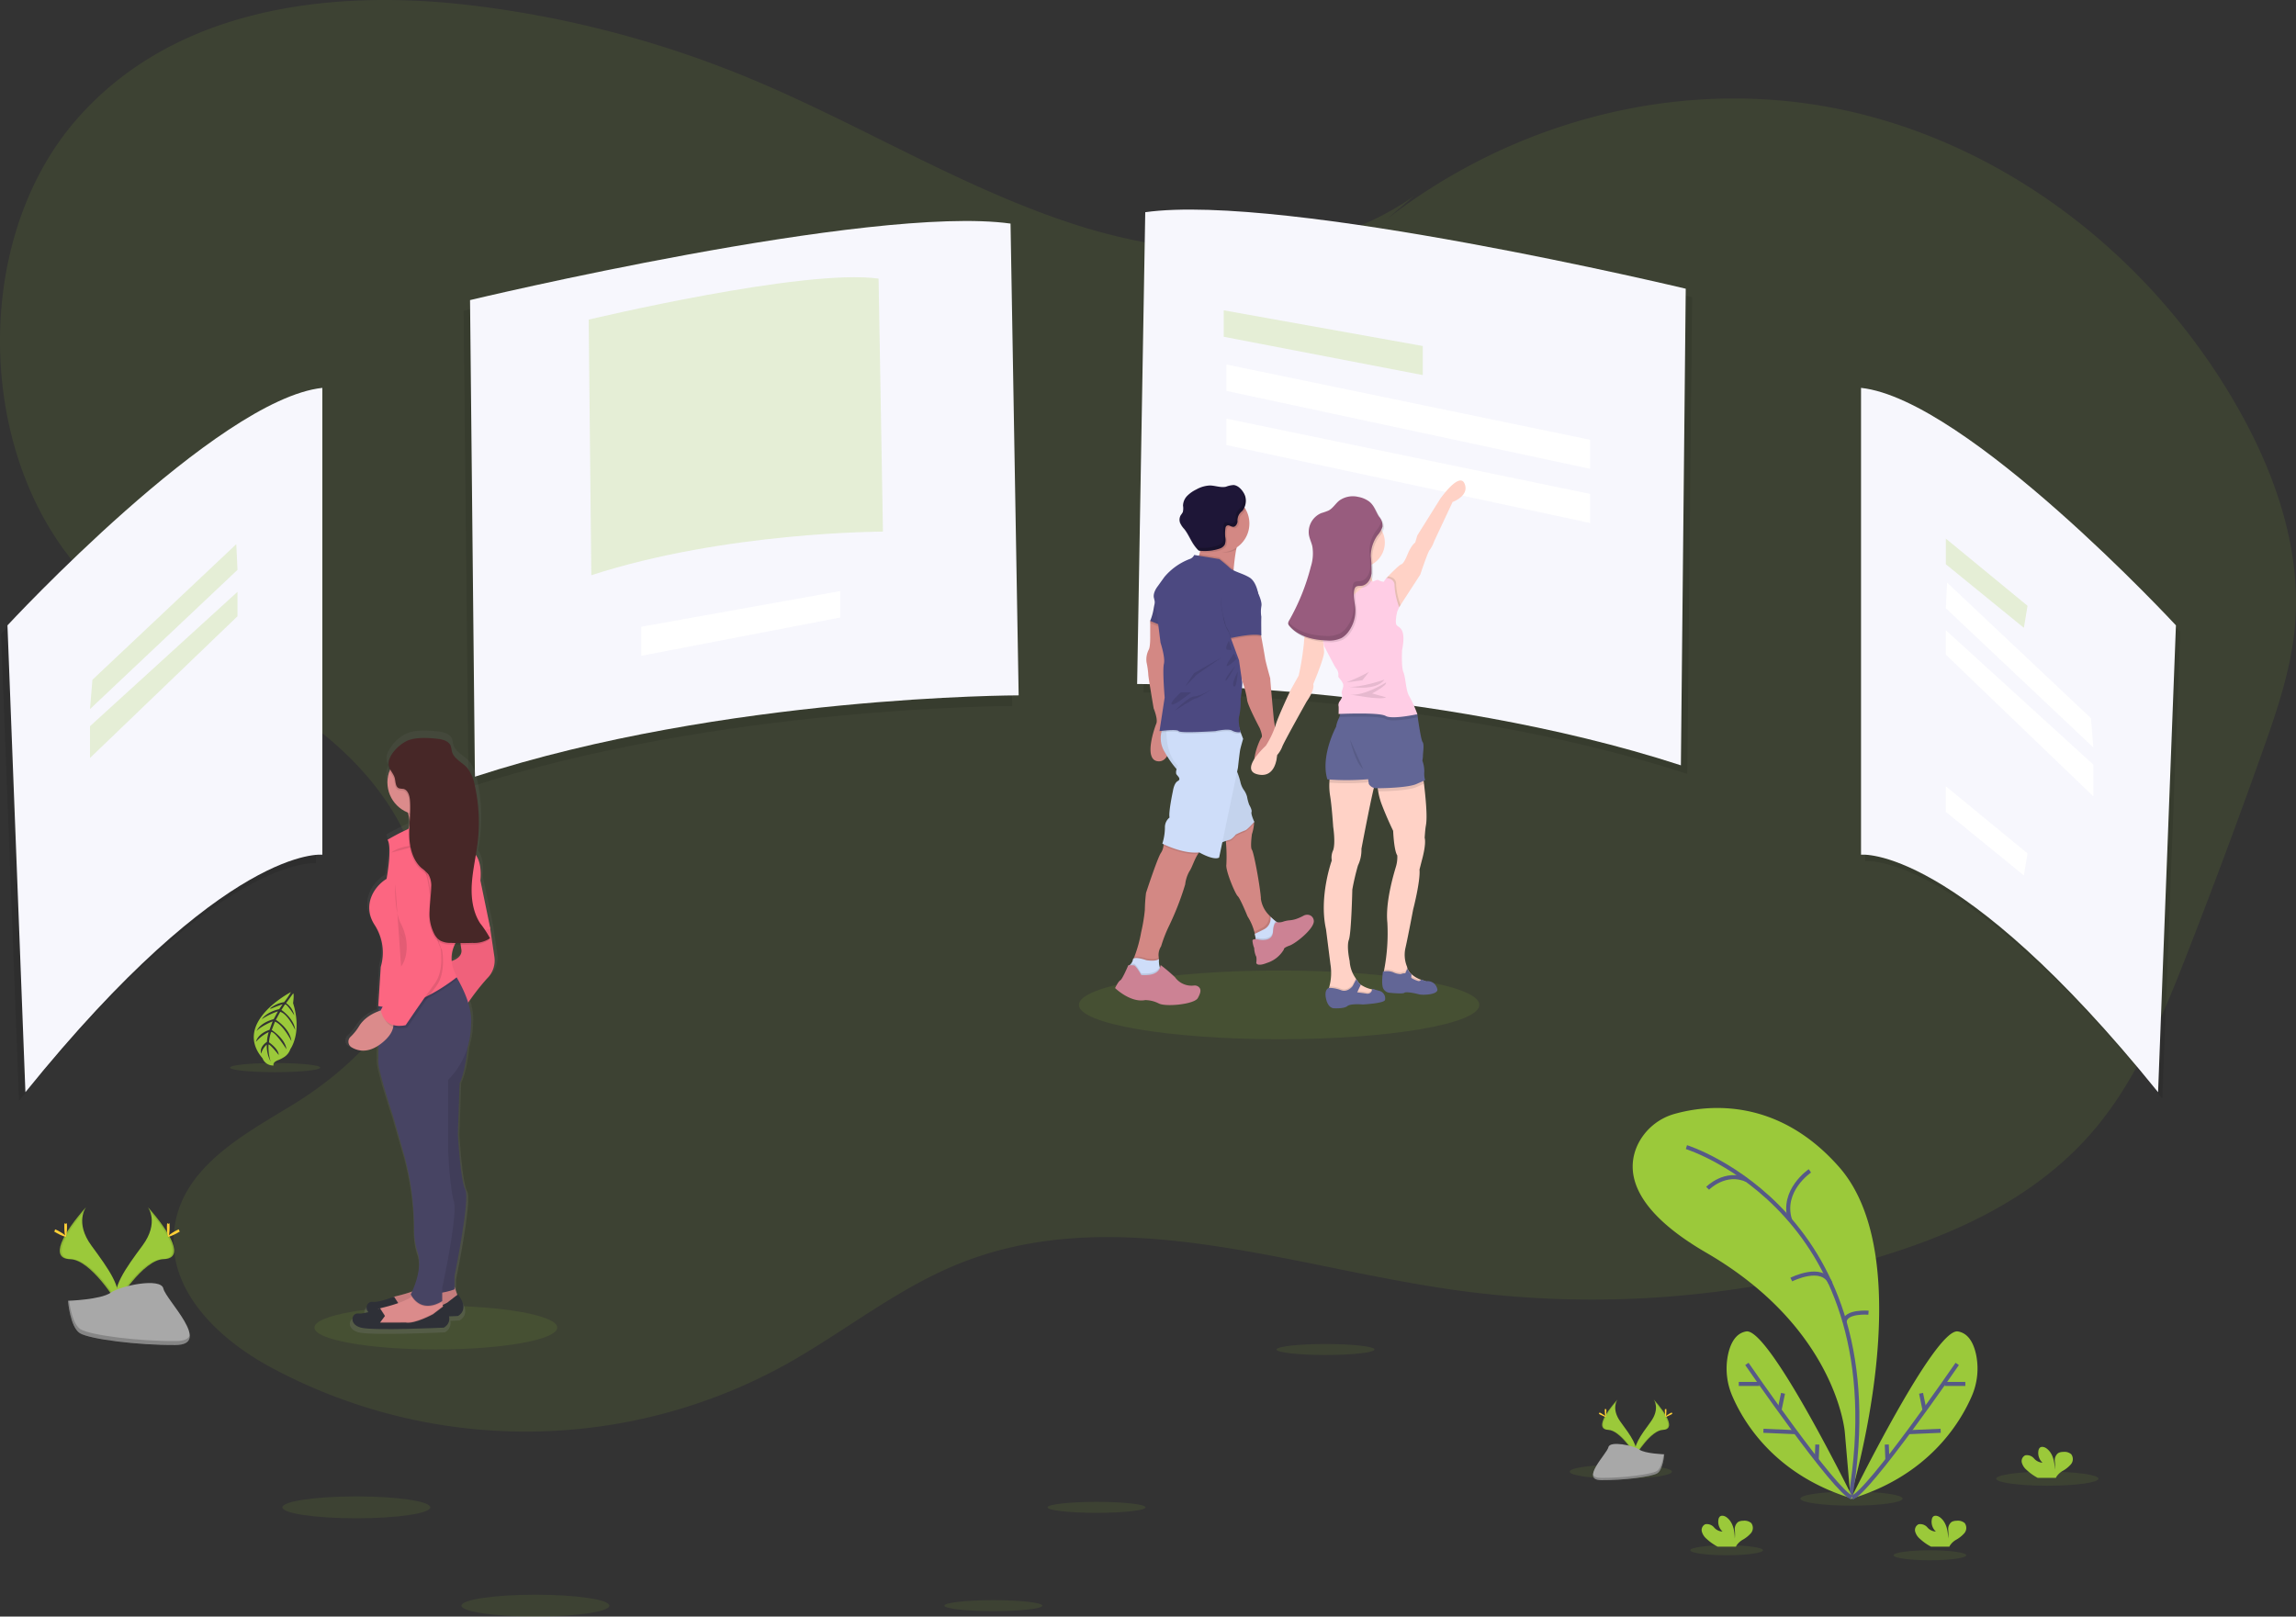 <svg xmlns="http://www.w3.org/2000/svg" xmlns:xlink="http://www.w3.org/1999/xlink" width="568" height="400" viewBox="0 0 568 400">
  <rect x="0" y="0" width="568" height="400" fill="#333333" stroke="none"/>
  <defs>
    <linearGradient id="linear-gradient" x1="31.936" y1="1" x2="31.936" gradientUnits="objectBoundingBox">
      <stop offset="0" stop-color="gray" stop-opacity="0.251"/>
      <stop offset="0.54" stop-color="gray" stop-opacity="0.122"/>
      <stop offset="1" stop-color="gray" stop-opacity="0.102"/>
    </linearGradient>
  </defs>
  <g id="Group_2678" data-name="Group 2678" transform="translate(-0.006 0.002)">
    <path id="Path_1060" data-name="Path 1060" d="M410.878,119.88c-24.372,17.1-55.985,16-83.687,7.1s-53.15-24.747-80.141-36.008a259.938,259.938,0,0,0-70.413-18.4c-34.4-3.946-72.816.861-96.782,28.523-26.691,30.789-24.641,86.336,4.216,114.622,14.687,14.378,33.915,21.435,50.684,32.659s32.3,29.855,30.875,51.511c-1.323,20.072-16.694,35.454-32.6,45.115-12.294,7.464-27.434,15.614-28.915,31.075-1.433,14.959,11.3,26.68,23.455,33.346a132.95,132.95,0,0,0,128.053-.528c14.091-7.9,27.033-18.376,41.815-24.493,38.811-16.121,81.579.111,122.678,6.043a244.681,244.681,0,0,0,104.339-7.612c20.351-6.027,40.782-15.239,55.078-32.4,10.313-12.376,16.736-28.032,22.765-43.5q9.644-24.736,18.544-49.826c3.557-10.036,7.061-20.273,7.984-31.017,1.665-19.465-5.354-38.707-14.913-55.135-22.7-39.035-60.922-66.46-102.321-73.427s-85.194,6.64-117.3,36.415" transform="translate(-61.06 -71.37)" fill="#9bc93a" opacity="0.1"/>
    <g id="Group_2668" data-name="Group 2668" transform="translate(282.899 53.968)" opacity="0.1">
      <path id="Path_1061" data-name="Path 1061" d="M599.908,174.191,597.9,290.926s72.679,0,134.519,20.125l1.2-117.929S634.44,169.358,599.908,174.191Z" transform="translate(-597.9 -173.542)"/>
    </g>
    <path id="Path_1062" data-name="Path 1062" d="M596.908,170.191,594.9,286.926s72.679,0,134.518,20.125l1.2-117.929S631.44,165.358,596.908,170.191Z" transform="translate(-313.582 -117.687)" fill="#f7f7fd"/>
    <g id="Group_2669" data-name="Group 2669" transform="translate(114.707 57.317)" opacity="0.1">
      <path id="Path_1063" data-name="Path 1063" d="M412.442,180.526l2.008,116.735s-72.679,0-134.513,20.125L278.73,199.457S377.91,175.719,412.442,180.526Z" transform="translate(-278.73 -179.883)"/>
    </g>
    <path id="Path_1064" data-name="Path 1064" d="M415.442,175.526l2.008,116.735s-72.679,0-134.513,20.125L281.73,194.457S380.91,170.719,415.442,175.526Z" transform="translate(-165.442 -120.207)" fill="#f7f7fd"/>
    <g id="Group_2670" data-name="Group 2670" transform="translate(145.645 68.591)" opacity="0.2">
      <path id="Path_1065" data-name="Path 1065" d="M409.149,201.572l1.08,62.6s-39,0-72.142,10.791l-.648-63.243S390.632,198.994,409.149,201.572Z" transform="translate(-337.44 -201.227)" fill="#9bc93a"/>
    </g>
    <g id="Group_2671" data-name="Group 2671" transform="translate(461.456 97.555)" opacity="0.1">
      <path id="Path_1066" data-name="Path 1066" d="M936.74,256.06V371.575s23.713-2.821,73.485,58.763l4.416-115.515S962.841,258.875,936.74,256.06Z" transform="translate(-936.74 -256.06)"/>
    </g>
    <path id="Path_1067" data-name="Path 1067" d="M934.74,253.06V368.575s23.713-2.821,73.485,58.764l4.416-115.515S960.84,255.875,934.74,253.06Z" transform="translate(-474.338 -157.09)" fill="#f7f7fd"/>
    <g id="Group_2672" data-name="Group 2672" transform="translate(0.271 98.083)" opacity="0.1">
      <path id="Path_1068" data-name="Path 1068" d="M139.466,257.06V372.575s-23.692-2.821-73.454,58.764L61.57,315.824S113.365,259.875,139.466,257.06Z" transform="translate(-61.57 -257.06)"/>
    </g>
    <path id="Path_1069" data-name="Path 1069" d="M142.466,253.06V368.575s-23.692-2.821-73.454,58.764L64.57,311.823S116.365,255.875,142.466,253.06Z" transform="translate(-62.718 -157.09)" fill="#f7f7fd"/>
    <g id="Group_2673" data-name="Group 2673" transform="translate(302.744 76.785)" opacity="0.2">
      <path id="Path_1070" data-name="Path 1070" d="M574.5,145.37l49.234,8.826v7.189L574.5,151.909Z" transform="translate(-574.5 -145.37)" fill="#9bc93a"/>
    </g>
    <path id="Path_1071" data-name="Path 1071" d="M350.309,276.87,301.08,285.7v7.189l49.229-9.476Z" transform="translate(-142.419 -130.625)" fill="#fff"/>
    <path id="Path_1072" data-name="Path 1072" d="M575.74,170.74l89.985,18.63v7.189l-89.985-19.28Z" transform="translate(-272.342 -80.554)" fill="#fff"/>
    <path id="Path_1073" data-name="Path 1073" d="M575.74,196.11l89.985,18.625v7.194L575.74,202.644Z" transform="translate(-272.342 -92.523)" fill="#fff"/>
    <g id="Group_2674" data-name="Group 2674" transform="translate(481.386 133.272)" opacity="0.2">
      <path id="Path_1074" data-name="Path 1074" d="M913.5,252.31v6.344l19.3,15.72.906-5.441Z" transform="translate(-913.5 -252.31)" fill="#9bc93a"/>
    </g>
    <path id="Path_1075" data-name="Path 1075" d="M913.5,368.31v6.344l19.3,15.72.906-5.441Z" transform="translate(-432.114 -173.765)" fill="#fff"/>
    <path id="Path_1076" data-name="Path 1076" d="M913.806,272.91l-.306,6.349,36.492,34.455-.6-7.252Z" transform="translate(-432.114 -128.757)" fill="#fff"/>
    <path id="Path_1077" data-name="Path 1077" d="M913.5,295.23v6.043l36.492,35.068v-7.86Z" transform="translate(-432.114 -139.287)" fill="#fff"/>
    <g id="Group_2675" data-name="Group 2675" transform="translate(22.272 134.646)" opacity="0.2">
      <path id="Path_1078" data-name="Path 1078" d="M78.447,254.91l.3,6.349L42.26,295.714l.6-7.252Z" transform="translate(-42.26 -254.91)" fill="#9bc93a"/>
    </g>
    <g id="Group_2676" data-name="Group 2676" transform="translate(22.272 146.435)" opacity="0.2">
      <path id="Path_1079" data-name="Path 1079" d="M78.747,277.23v6.043L42.26,318.341v-7.86Z" transform="translate(-42.26 -277.23)" fill="#9bc93a"/>
    </g>
    <ellipse id="Ellipse_60" data-name="Ellipse 60" cx="30.037" cy="5.419" rx="30.037" ry="5.419" transform="translate(77.788 323.064)" fill="#9bc93a" opacity="0.1"/>
    <path id="Path_1080" data-name="Path 1080" d="M123.331,636.84s2.893,3.793-1.339,9.508-7.72,10.564-6.324,14.135c0,0,6.382-10.638,11.593-10.786S129.049,643.263,123.331,636.84Z" transform="translate(-86.741 -338.153)" fill="#9bc93a"/>
    <path id="Path_1081" data-name="Path 1081" d="M123.489,636.84a4.562,4.562,0,0,1,.59,1.188c5.069,5.969,7.773,11.542,2.9,11.684-4.537.127-10.012,8.267-11.288,10.321.042.153.095.312.153.465,0,0,6.382-10.638,11.593-10.786S129.207,643.263,123.489,636.84Z" transform="translate(-86.899 -338.153)" opacity="0.1"/>
    <path id="Path_1082" data-name="Path 1082" d="M140.1,645.234c0,1.336-.148,2.419-.332,2.419s-.337-1.083-.337-2.419.19-.708.374-.708S140.1,643.893,140.1,645.234Z" transform="translate(-98.129 -341.709)" fill="#ffd037"/>
    <path id="Path_1083" data-name="Path 1083" d="M142.156,648.184c-1.17.639-2.192,1.025-2.282.866s.79-.814,1.96-1.453.706-.174.8,0S143.326,647.551,142.156,648.184Z" transform="translate(-98.336 -343.074)" fill="#ffd037"/>
    <path id="Path_1084" data-name="Path 1084" d="M95.631,636.84s-2.883,3.782,1.333,9.523,7.72,10.564,6.324,14.135c0,0-6.382-10.638-11.593-10.786S89.919,643.263,95.631,636.84Z" transform="translate(-74.334 -338.153)" fill="#9bc93a"/>
    <path id="Path_1085" data-name="Path 1085" d="M95.624,636.84a4.759,4.759,0,0,0-.59,1.188c-5.069,5.969-7.773,11.542-2.9,11.684,4.542.127,10.012,8.267,11.288,10.321a3.991,3.991,0,0,1-.153.465s-6.382-10.638-11.593-10.786S89.912,643.263,95.624,636.84Z" transform="translate(-74.327 -338.153)" opacity="0.1"/>
    <path id="Path_1086" data-name="Path 1086" d="M91.26,645.234c0,1.336.148,2.419.332,2.419s.337-1.083.337-2.419-.19-.708-.374-.708S91.26,643.893,91.26,645.234Z" transform="translate(-75.343 -341.709)" fill="#ffd037"/>
    <path id="Path_1087" data-name="Path 1087" d="M87.12,648.184c1.17.639,2.187,1.025,2.276.866s-.79-.814-1.96-1.453-.706-.174-.8,0S85.95,647.551,87.12,648.184Z" transform="translate(-73.047 -343.074)" fill="#ffd037"/>
    <path id="Path_1088" data-name="Path 1088" d="M93,676.775s8.094-.248,10.539-1.991,12.447-3.819,13.053-1.025,12.162,13.887,3.025,13.961-21.231-1.426-23.666-2.916S93,676.775,93,676.775Z" transform="translate(-76.166 -354.926)" fill="#a8a8a8"/>
    <path id="Path_1089" data-name="Path 1089" d="M119.785,690.653c-9.138.074-21.231-1.426-23.666-2.916-1.855-1.13-2.593-5.192-2.84-7.068H93.01s.527,6.545,2.946,8.029,14.528,2.99,23.666,2.916c2.635,0,3.552-.961,3.5-2.356C122.757,690.109,121.751,690.637,119.785,690.653Z" transform="translate(-76.171 -358.831)" opacity="0.2"/>
    <ellipse id="Ellipse_61" data-name="Ellipse 61" cx="49.535" cy="8.504" rx="49.535" ry="8.504" transform="translate(266.911 240.13)" fill="#9bc93a" opacity="0.1"/>
    <path id="Path_1090" data-name="Path 1090" d="M632.71,323.417a6.932,6.932,0,0,0-.527,1.622q-.047.211-.095.444c-.316,1.616-.527,3.65-.638,4.833-.053.592-.079.972-.079.972s-11.43-.766-9.448-2.689a4.226,4.226,0,0,0,1.054-1.9c.058-.206.105-.412.148-.623a10.71,10.71,0,0,0,.184-1.453v-.37a15.009,15.009,0,0,0-.111-2.372s3.715,0,6.519.3C631.6,322.4,633.073,322.773,632.71,323.417Z" transform="translate(-326.256 -189.558)" fill="#d38884"/>
    <path id="Path_1091" data-name="Path 1091" d="M602.269,395.937c-3.894-.127-1.022-8.256-.574-9.349s-.664-3.771-.664-3.771-1.317-7.744-1.317-8.251a20.736,20.736,0,0,0-.443-3.138,5.293,5.293,0,0,1,.527-3.074c.448-.7.38-3.518.38-3.518v-3.645l.869-1.151,2.219,2.113.617.581,1.085,4.078-.385,5.842-.206,5.689,1.344,7.87S606.189,396.069,602.269,395.937Z" transform="translate(-315.629 -207.562)" fill="#d38884"/>
    <path id="Path_1092" data-name="Path 1092" d="M543.3,291.754l-3.32-1.384v-.539l.864-1.151,2.224,2.1Z" transform="translate(-255.427 -136.197)" opacity="0.1"/>
    <path id="Path_1093" data-name="Path 1093" d="M602.832,350.11a15.376,15.376,0,0,0-.922,3.264,14.5,14.5,0,0,1-.869,3.132l3.689,1.537Z" transform="translate(-316.487 -202.877)" fill="#4c4981"/>
    <path id="Path_1094" data-name="Path 1094" d="M602.832,350.11a15.376,15.376,0,0,0-.922,3.264,14.5,14.5,0,0,1-.869,3.132l3.689,1.537Z" transform="translate(-316.487 -202.877)" opacity="0.05"/>
    <path id="Path_1095" data-name="Path 1095" d="M648.838,479.463l-.306.655s-.332,2.171-.332,2.224-.959,1.5-.959,1.5l-2.408.528-1.022-.127a14.422,14.422,0,0,0-.274-1.775c-.037-.164-.074-.333-.121-.5a13.578,13.578,0,0,0-1.681-3.824s-1.786-4.416-2.424-4.992-3.067-6.4-2.809-7.807a41.067,41.067,0,0,0-.1-5.515c-.105-1.759-.221-3.238-.221-3.238L642.245,453l.706,1.115.422.66a3.045,3.045,0,0,1-.026.338v.079a11.3,11.3,0,0,1-.527,2.641s-.453,3.264,0,3.84,1.9,8.272,2.219,11.832v.322a7.149,7.149,0,0,0,2.155,4.162h0c.063.074.132.143.2.211A13.9,13.9,0,0,0,648.838,479.463Z" transform="translate(-333.109 -251.419)" fill="#d38884"/>
    <path id="Path_1096" data-name="Path 1096" d="M650.315,506.42l1.022.127,2.408-.528s.959-1.453.959-1.5.332-2.224.332-2.224l.306-.655.037-.079a12.8,12.8,0,0,1-1.655-1.368h0c-.058-.053-.116-.106-.169-.164a3.148,3.148,0,0,1-1.491,3.058c-.891.46-1.623.813-2.134,1.056Z" transform="translate(-339.613 -273.606)" opacity="0.1"/>
    <path id="Path_1097" data-name="Path 1097" d="M655.863,502.316l-.343.734s-.332,2.171-.332,2.224-.959,1.5-.959,1.5l-2.408.528-1.386-.164a9.2,9.2,0,0,0-.116-1.157c-.042-.291-.1-.613-.179-.961.527-.238,1.344-.629,2.392-1.173a3,3,0,0,0,1.491-3.058,14.53,14.53,0,0,0,1.26,1.12C655.536,502.089,655.742,502.232,655.863,502.316Z" transform="translate(-339.713 -273.966)" fill="#ceddf9"/>
    <path id="Path_1098" data-name="Path 1098" d="M656.024,503.317l-.343.734s-.332,2.171-.332,2.224-.959,1.5-.959,1.5l-2.408.528-1.386-.164a9.207,9.207,0,0,0-.116-1.157,4.79,4.79,0,0,1,.875.122s3.288.7,3.446-1.907c.095-1.479.4-2.06.643-2.287C655.7,503.09,655.9,503.232,656.024,503.317Z" transform="translate(-339.873 -274.966)" opacity="0.1"/>
    <path id="Path_1099" data-name="Path 1099" d="M655.1,501.711s-.817-.18-.98,2.424-3.446,1.907-3.446,1.907-1.613-.4-1.628.269a6.283,6.283,0,0,0,.432,1.806,5.635,5.635,0,0,0,.4,1.923c.306.37.111,1.743.111,1.743s.126,1.025,2.666,0a7.4,7.4,0,0,0,4.147-3.3c.063-.1-.221-.386,1.423-.977s6.324-4.384,5.986-6.238a1.584,1.584,0,0,0-1.117-1.331,1.919,1.919,0,0,0-1.47.2,11.622,11.622,0,0,1-1.375.634,6.74,6.74,0,0,1-1.96.47,7.529,7.529,0,0,0-1.523.29A3.154,3.154,0,0,1,655.1,501.711Z" transform="translate(-339.197 -273.535)" fill="#cc8294"/>
    <path id="Path_1100" data-name="Path 1100" d="M609.922,467.117a4.483,4.483,0,0,0-.927,1.056c-.927,1.421-1.486,3.407-2.108,4.263a8.446,8.446,0,0,0-1.054,3.264,70.417,70.417,0,0,1-4.021,10.321,33.741,33.741,0,0,0-1.939,4.992,3.947,3.947,0,0,0-.58,2.768.557.557,0,0,0,.032.248.1.1,0,0,1,0,.1v.037l-1.107,1.886-3.52-.491-1.818-1.236a6.208,6.208,0,0,0,.4-.755,33.447,33.447,0,0,0,1.665-6.064,41.65,41.65,0,0,0,.906-5.472,41.55,41.55,0,0,1,.29-4.226s2.772-8.478,3.657-9.851a3.958,3.958,0,0,0,.664-1.822,1.537,1.537,0,0,0,0-.4l1.191-1.188S611.45,465.9,609.922,467.117Z" transform="translate(-312.627 -256.868)" fill="#d38884"/>
    <path id="Path_1101" data-name="Path 1101" d="M599.395,519.641v.417l-1.107,1.886-3.52-.491-1.818-1.236a6.209,6.209,0,0,0,.4-.755,7.16,7.16,0,0,1,2.909.465s2.187.417,3.109-.253A.056.056,0,0,1,599.395,519.641Z" transform="translate(-312.66 -282.749)" opacity="0.1"/>
    <path id="Path_1102" data-name="Path 1102" d="M597.4,525.023l-3.573.856-3.278-2.43.169-1.368a2.363,2.363,0,0,0,.6-.528,2.167,2.167,0,0,0,.474-.983c.19-1.009,3.3.1,3.3.1s2.276.433,3.162-.29a5.58,5.58,0,0,0,.169,1.975,1.474,1.474,0,0,0,.527.787C599.867,523.766,597.4,525.023,597.4,525.023Z" transform="translate(-311.524 -283.098)" fill="#ceddf9"/>
    <path id="Path_1103" data-name="Path 1103" d="M597.4,526.28l-3.573.856-3.278-2.43.169-1.368a2.358,2.358,0,0,0,.6-.528h.717c.527.053,1.844,2.4,1.844,2.4,3.235.217,4.216-.845,4.548-1.627a1.474,1.474,0,0,0,.527.787C599.867,525.023,597.4,526.28,597.4,526.28Z" transform="translate(-311.524 -284.355)" opacity="0.1"/>
    <path id="Path_1104" data-name="Path 1104" d="M591.042,525.935s-1.3-2.351-1.844-2.4a12.359,12.359,0,0,0-1.391,0s-1.433,3.407-1.96,3.7-1.3,1.923-1.3,1.923,3.794,3.7,7.462,2.974a7.591,7.591,0,0,1,3.362.84c1.7.887,8.785.217,9.649-1.342.643-1.173.9-2.023.332-2.641a1.537,1.537,0,0,0-1.333-.454,5.012,5.012,0,0,1-4.648-2.06,42.188,42.188,0,0,0-3.5-2.974C595.611,523.495,596.091,526.273,591.042,525.935Z" transform="translate(-308.686 -284.68)" fill="#cc8294"/>
    <path id="Path_1105" data-name="Path 1105" d="M643.378,455.16l-.026.032a12.083,12.083,0,0,1-2.255,2.081,22.463,22.463,0,0,0-2.3,1.019s-.959,1.284-1.723,1.347a3,3,0,0,0-.675.18c-.105-1.759-.221-3.238-.221-3.238L642.245,453l.706,1.115c.158.449.337.866.4,1Z" transform="translate(-333.109 -251.419)" opacity="0.1"/>
    <path id="Path_1106" data-name="Path 1106" d="M607.058,409.215a6.569,6.569,0,0,0,0,7.178,23.9,23.9,0,0,0,4.853,6.143l8.042,16.7a13.123,13.123,0,0,1,2.877-1.215c.769-.063,1.723-1.342,1.723-1.342a22.314,22.314,0,0,1,2.3-1.025c.527-.127,2.282-2.113,2.282-2.113s-.88-1.917-.685-2.43-.574-1.8-.574-1.8a10.57,10.57,0,0,1-.527-1.981,5.2,5.2,0,0,0-.833-1.727,5.475,5.475,0,0,1-.828-1.986,18.942,18.942,0,0,0-1.238-3.476L624.126,408Z" transform="translate(-318.837 -230.189)" fill="#ceddf9"/>
    <path id="Path_1107" data-name="Path 1107" d="M629.078,433.544a12.763,12.763,0,0,1-2.282,2.113,22.3,22.3,0,0,0-2.3,1.025s-.959,1.278-1.723,1.342a6.1,6.1,0,0,0-1.581.565c-.685.312-1.3.65-1.3.65l-8.047-16.7a17.441,17.441,0,0,1-1.955-2.007,27.715,27.715,0,0,1-2.9-4.136,6.939,6.939,0,0,1-.917-4.981,5.736,5.736,0,0,1,.917-2.192l5.723-.407,11.4-.813.095,3.6.211,8.552s.184.428.416.993a10.88,10.88,0,0,1,.8,2.461,5.432,5.432,0,0,0,.827,1.986,5.374,5.374,0,0,1,.833,1.727,10.716,10.716,0,0,0,.527,1.986s.769,1.278.58,1.785S629.078,433.544,629.078,433.544Z" transform="translate(-318.809 -230.189)" opacity="0.05"/>
    <path id="Path_1108" data-name="Path 1108" d="M616.705,467.089a4.475,4.475,0,0,0-.927,1.056c-3.473.254-7.509-1.585-8.558-2.071a1.527,1.527,0,0,0,0-.4l1.191-1.188S618.234,465.869,616.705,467.089Z" transform="translate(-319.41 -256.84)" opacity="0.1"/>
    <path id="Path_1109" data-name="Path 1109" d="M626.722,411.931s-.527,1.791-.7,2.557-.575,4.548-.575,4.548l-.221,1.056-3.647,17.431-.8,3.787c-1.4.771-4.911-1.283-4.911-1.283-4.089.454-9.132-2.171-9.132-2.171a13.273,13.273,0,0,0,.638-4.03,3.093,3.093,0,0,1,1.149-2.435c-.316-1.215.827-6.529.827-6.529s.258-1.981,1.217-2.493-.126-1.278-.385-1.733a1.963,1.963,0,0,1,.09-1.173,8.733,8.733,0,0,1,.3-.872c-2.435-2.44-2.809-6.254-2.814-8.372a13.536,13.536,0,0,1,.068-1.548l5.27-.924,11.514-2.018,1.175,3.623h0l.3.909Z" transform="translate(-319.183 -229.118)" fill="#ceddf9"/>
    <path id="Path_1110" data-name="Path 1110" d="M634.062,323.412a6.931,6.931,0,0,0-.527,1.622q-.047.211-.095.444a4.831,4.831,0,0,1-3.22.729c-.49,0-.764-.94-1.228-1.056,0,0-.7-2.514-.891-.4-1.339-.275-2.493.771-3.441-.143h0v-.37a15.024,15.024,0,0,0-.111-2.372s3.715,0,6.519.3C632.955,322.393,634.425,322.768,634.062,323.412Z" transform="translate(-327.607 -189.554)" opacity="0.1"/>
    <path id="Path_1111" data-name="Path 1111" d="M634.835,310.264a7.129,7.129,0,0,1-8.542,6.988h0a7.127,7.127,0,1,1,7.63-10.49A7.019,7.019,0,0,1,634.835,310.264Z" transform="translate(-325.746 -180.715)" fill="#d38884"/>
    <path id="Path_1112" data-name="Path 1112" d="M631.45,334.618c-.053.592-.079.972-.079.972s-11.43-.766-9.448-2.689a4.228,4.228,0,0,0,1.054-1.9l4.959.813s1.4,1.088,2.487,2.113A4.507,4.507,0,0,0,631.45,334.618Z" transform="translate(-326.256 -193.861)" opacity="0.1"/>
    <path id="Path_1113" data-name="Path 1113" d="M625.834,410.6a3.679,3.679,0,0,1-1.5-.111,3.042,3.042,0,0,1-.606-.269c-.959-.576-4.147.132-4.147.132s-8.684.576-9.069,0c-.216-.333-1.749-.285-3-.185-.527.042-.975.1-1.3.127a5.736,5.736,0,0,1,.917-2.192l5.723-.407,11.514-2.018,1.175,3.624h0A13.1,13.1,0,0,0,625.834,410.6Z" transform="translate(-318.932 -229.094)" opacity="0.1"/>
    <path id="Path_1114" data-name="Path 1114" d="M618.929,332.355,612.7,331.33a1.856,1.856,0,0,1-1.175,1.025,15.288,15.288,0,0,0-6.192,4.416l-1.66,2.308s-1.344,1.664-.9,3.005a50.861,50.861,0,0,1,.959,5.89l.638,5.055s1.212,3.65.833,5.25.19,8.319.19,8.319l-1.275,8.319s4.337-.576,4.743,0,9.069,0,9.069,0,3.162-.708,4.147-.132a3.461,3.461,0,0,0,2.108.386s-.764-2.641-.322-4.094a16.455,16.455,0,0,0,.322-4.162s.638-3.9.316-4.606.706-3.264.706-3.264l3.383-17.854s-.411-3.2-2.219-4.289-3.847-1.41-4.932-2.43S618.929,332.355,618.929,332.355Z" transform="translate(-317.265 -194.017)" fill="#4c4981"/>
    <path id="Path_1115" data-name="Path 1115" d="M639,365.3v2.113l1.966,5.314.711,4.928a24.367,24.367,0,0,1,1.281,4.754c0,1.236,3.125,7.1,3.125,7.1s.854,1.986.427,2.366-4.126,8.832.527,8.578,3.193-9.085,3.193-9.085l-.638-3.84s-.9-9.6-.9-10.305c0,0-1.149-4.094-1.275-4.992s-.959-5.441-.959-5.441l-.7-2.942Z" transform="translate(-334.443 -209.359)" fill="#d38884"/>
    <path id="Path_1116" data-name="Path 1116" d="M565.525,307.82l-6.94,3.983-2.155,3.264,2.872-2.926Z" transform="translate(-263.208 -145.227)" opacity="0.1"/>
    <path id="Path_1117" data-name="Path 1117" d="M622.16,393.63S619,395.7,617.512,395.7s-4.932,3.55-4.932,3.55,4.885-3.169,5.27-3.069S622.16,393.63,622.16,393.63Z" transform="translate(-321.945 -223.409)" opacity="0.1"/>
    <path id="Path_1118" data-name="Path 1118" d="M613.31,395.72s-2.967,2.689-2.2,2.979,4.743-2.979,4.743-2.979Z" transform="translate(-321.189 -224.395)" opacity="0.1"/>
    <path id="Path_1119" data-name="Path 1119" d="M638.7,377.55s-2.3,3.122-1.676,3.074,2.392-1.828,2.392-1.828Z" transform="translate(-333.458 -215.823)" opacity="0.1"/>
    <path id="Path_1120" data-name="Path 1120" d="M638.78,383.37s-2.487,2.831-2.392,3.55S638.78,383.37,638.78,383.37Z" transform="translate(-333.206 -218.569)" opacity="0.1"/>
    <path id="Path_1121" data-name="Path 1121" d="M641.1,386.05s-1.676,3-.959,3.624S641.1,386.05,641.1,386.05Z" transform="translate(-334.898 -219.833)" opacity="0.1"/>
    <path id="Path_1122" data-name="Path 1122" d="M637.4,371.46s-1.249,2.113-.337,2.255,1,0,1,0Z" transform="translate(-333.368 -212.95)" opacity="0.1"/>
    <path id="Path_1123" data-name="Path 1123" d="M637.07,356.83A22.089,22.089,0,0,1,635.8,360.6a17.5,17.5,0,0,1-.5-1.886,12.854,12.854,0,0,1,1.771-1.88Z" transform="translate(-332.693 -206.047)" opacity="0.1"/>
    <path id="Path_1124" data-name="Path 1124" d="M633.927,306.77a3.107,3.107,0,0,1-.479.745,5.518,5.518,0,0,0-.864.993,5.337,5.337,0,0,0-.311,1.7c-.095.57-.453,1.2-1.054,1.22a2.134,2.134,0,0,1-.843-.254.857.857,0,0,0-.838.026.94.94,0,0,0-.269.634,8.4,8.4,0,0,0-.084,1.5,3.777,3.777,0,0,0,.032.6,3.361,3.361,0,0,1-.111,1.9,2.3,2.3,0,0,1-1.18.951,7.281,7.281,0,0,1-1.655.465h0a18.154,18.154,0,0,1-3.262.106.8.8,0,0,1-.3-.048.415.415,0,0,1-.127-.079,10.02,10.02,0,0,0,.2-1.822,7.122,7.122,0,1,1,11.145-8.631Z" transform="translate(-325.75 -180.724)" opacity="0.1"/>
    <path id="Path_1125" data-name="Path 1125" d="M628.2,298.562a6.173,6.173,0,0,0-1.913.423c-1.323.291-2.677-.312-4.036-.306a7.479,7.479,0,0,0-3.32.993,8.015,8.015,0,0,0-2.213,1.553,3.622,3.622,0,0,0-1.054,2.44,4.007,4.007,0,0,1-.047,1.585,4.457,4.457,0,0,1-.485.739,2.2,2.2,0,0,0-.227,1.833A6.081,6.081,0,0,0,616,309.459c.875,1.125,1.423,2.472,2.208,3.666a11.39,11.39,0,0,0,1.149,1.463.812.812,0,0,0,.248.2.759.759,0,0,0,.29.042,11.61,11.61,0,0,0,4.922-.571,2.251,2.251,0,0,0,1.18-.951,3.363,3.363,0,0,0,.116-1.9,8.729,8.729,0,0,1,.047-2.113.932.932,0,0,1,.269-.629.842.842,0,0,1,.843-.026,2.3,2.3,0,0,0,.838.254c.574,0,.938-.655,1.054-1.225a2.877,2.877,0,0,1,1.175-2.689,4.075,4.075,0,0,0,.722-3.608C630.678,300.178,629.519,298.694,628.2,298.562Z" transform="translate(-322.996 -178.553)" fill="#1e1637"/>
    <path id="Path_1126" data-name="Path 1126" d="M644.183,349.617a8.334,8.334,0,0,0,0,2.641c-.063.708,0,4.611,0,4.611-2.108-.644-7.467.639-7.467.639l-.638-1.918a4.757,4.757,0,0,1-.8-1.585,17.651,17.651,0,0,1-.5-1.891,39.335,39.335,0,0,1-.627-4.02c-.269-2.034,2.751-4.226,5.038-5.441s4.289,3.967,4.289,3.967S644.436,348.613,644.183,349.617Z" transform="translate(-332.143 -199.273)" opacity="0.1"/>
    <path id="Path_1127" data-name="Path 1127" d="M644.183,348.921a8.355,8.355,0,0,0,0,2.641c-.063.7,0,4.606,0,4.606-2.108-.639-7.467.639-7.467.639l-.638-1.917a4.7,4.7,0,0,1-.8-1.585,17.493,17.493,0,0,1-.5-1.886,39.5,39.5,0,0,1-.627-4.02c-.269-2.039,2.751-4.226,5.038-5.446s4.289,3.967,4.289,3.967S644.436,347.9,644.183,348.921Z" transform="translate(-332.143 -198.941)" fill="#4c4981"/>
    <path id="Path_1128" data-name="Path 1128" d="M631,302.96a4.23,4.23,0,0,0-.469-1.03c.032.09.063.174.089.264a4.075,4.075,0,0,1-.722,3.608,2.876,2.876,0,0,0-1.175,2.689c-.09.57-.453,1.2-1.054,1.22a2.136,2.136,0,0,1-.843-.254.857.857,0,0,0-.838.026.941.941,0,0,0-.269.634,8.68,8.68,0,0,0-.047,2.113,3.427,3.427,0,0,1-.116,1.907,2.346,2.346,0,0,1-1.18.951,11.609,11.609,0,0,1-4.922.57.763.763,0,0,1-.29-.048.68.68,0,0,1-.248-.2,10.242,10.242,0,0,1-1.149-1.463c-.785-1.194-1.333-2.535-2.208-3.666a10.748,10.748,0,0,1-.722-.93v.063a5.852,5.852,0,0,0,1.091,1.637c.87,1.125,1.423,2.472,2.2,3.666a11,11,0,0,0,1.154,1.463.791.791,0,0,0,.242.2.773.773,0,0,0,.29.042,11.6,11.6,0,0,0,4.922-.57,2.252,2.252,0,0,0,1.181-.951,3.362,3.362,0,0,0,.116-1.9,9.31,9.31,0,0,1,.047-2.113.979.979,0,0,1,.269-.629.842.842,0,0,1,.843-.026,2.293,2.293,0,0,0,.838.254c.58,0,.938-.655,1.054-1.226a5.2,5.2,0,0,1,.311-1.7,5.307,5.307,0,0,1,.864-.993A4.085,4.085,0,0,0,631,302.96Z" transform="translate(-323.014 -180.146)" opacity="0.2"/>
    <path id="Path_1129" data-name="Path 1129" d="M728.213,301.757l-4.553,9.7a8.317,8.317,0,0,1-1.1,2.16c-.432.338-2.345,6.1-2.345,6.1l-4.885,7.543h0l-.332.528-1.913-.528-1.344-5.029.079-1.458v-.185s3.014-3.169,3.689-3.407c0,0,.527.063,1.528-2.393s1.918-2.984,1.918-2.984l.527-1.775L725.135,301s4.743-6.809,6.034-3.787S728.213,301.757,728.213,301.757Z" transform="translate(-368.851 -177.554)" fill="#ffd2c6"/>
    <path id="Path_1130" data-name="Path 1130" d="M695.479,434.43a1.1,1.1,0,0,1-.153.465c-.527.771-3.494,16.464-3.494,16.464a8.924,8.924,0,0,1-.864,4.131,60.674,60.674,0,0,0-1.391,5.948s-.237,10.754-.854,12.434.2,5.282.2,5.282a8.092,8.092,0,0,0,1.523,4.294l.116.169c.19.275.316.433.316.433a2.554,2.554,0,0,0,.669.829l.137.106a7.726,7.726,0,0,0,2.682,1.136h.095c.379.084.632.121.632.121l.237,1.3-2.535.528-4.837.333s-5.7.438-4.405-2.113a4.076,4.076,0,0,0,.232-.528h0q.075-.187.132-.38a13.179,13.179,0,0,0,.253-5.42l-1.1-8.684c-1.818-8.066,1.428-17.04,1.428-17.04a4.212,4.212,0,0,1,.343-2.541c.622-1.822,0-5.81,0-5.81s-.332-5.134-.764-7.675a15.607,15.607,0,0,1-.174-3.238,16.167,16.167,0,0,1,.174-1.891l10.913-1.453A8.245,8.245,0,0,1,695.479,434.43Z" transform="translate(-355.025 -241.337)" fill="#ffd2c6"/>
    <path id="Path_1131" data-name="Path 1131" d="M696.085,533.645l-2.535.528-4.838.333s-5.7.439-4.405-2.113a4.03,4.03,0,0,0,.232-.528h0a4,4,0,0,0,.132-.38,8.935,8.935,0,0,1,2.888.581c1.623.628,2.846-1.009,2.846-1.009l.791-1.511.116-.217c.19.275.316.433.316.433a2.639,2.639,0,0,0,.806.935l-.137.28-.764,1.616s.98.1,2.319.317a1.054,1.054,0,0,0,1.265-.692h.095c.379.085.632.122.632.122Z" transform="translate(-355.784 -287.431)" opacity="0.1"/>
    <path id="Path_1132" data-name="Path 1132" d="M698.058,535.174c-.19.866-5.528,1.13-5.528,1.13s-2.972-.285-3.8.407-3.283.528-3.378.528-1.386-.048-1.892-2.372.659-2.641.712-2.678h0a8.721,8.721,0,0,1,3.02.586c1.623.629,2.846-1.009,2.846-1.009l.906-1.727c.19.275.316.433.316.433a2.642,2.642,0,0,0,.806.935l-.9,1.9s.98.1,2.319.312a1.113,1.113,0,0,0,1.36-1.056,1.3,1.3,0,0,0,0-.143s.833.243,1.865.528A1.928,1.928,0,0,1,698.058,535.174Z" transform="translate(-355.412 -287.766)" fill="#626696"/>
    <path id="Path_1133" data-name="Path 1133" d="M719.641,444.735c-.127.766-.258,2.752-.258,2.752.448,1.664-.7,5.615-.7,5.615l-.574,2.255c.253,2.879-1.581,9.92-1.581,9.92s-1.228,6.529-1.865,9.344a7.744,7.744,0,0,0,.332,4.706l.047.116a.874.874,0,0,0,.037.158,1.66,1.66,0,0,0,.074.227,3.377,3.377,0,0,0,.627,1.056,3.111,3.111,0,0,0,.343.354h0a6.957,6.957,0,0,0,2.034,1.257h0l.321.127a9.9,9.9,0,0,0,1.017.317h.116l-.258,1.511-3.383-.872-4.532-1.474-2.2-1.236a1.408,1.408,0,0,1,.069-.354.115.115,0,0,0,0-.042,2.3,2.3,0,0,1,.069-.354,48.462,48.462,0,0,0,.78-11.621c-.527-5.055,1.581-12.033,2.071-13.691a8.3,8.3,0,0,0,.385-2.947c-.833-1.215-1.022-6.08-1.022-6.08s-1.533-3.138-2.8-6.465a16.548,16.548,0,0,1-.912-3.365,11.435,11.435,0,0,1-.184-2.456s10.281-9.407,11.409-.3c.037.312.074.6.111.893C720.215,442.458,719.762,443.99,719.641,444.735Z" transform="translate(-366.935 -240.201)" fill="#ffd2c6"/>
    <path id="Path_1134" data-name="Path 1134" d="M721.032,527.83l-.258,1.511-3.383-.871-4.532-1.474-2.229-1.278a1.411,1.411,0,0,1,.069-.354.114.114,0,0,0,0-.042,2.3,2.3,0,0,1,.069-.354h.316a4.155,4.155,0,0,1,1.9.259,4.548,4.548,0,0,0,1.9.46,2.4,2.4,0,0,1,1.085-.19l.469-1.056.074-.159a3.318,3.318,0,0,0,.627,1.056,4.049,4.049,0,0,0,.364.375v.364l-.026.528a6.592,6.592,0,0,0,1.628.75.934.934,0,0,0,.453,0h0l.322.127a9.847,9.847,0,0,0,1.017.317h0Z" transform="translate(-368.326 -285.048)" opacity="0.1"/>
    <path id="Path_1135" data-name="Path 1135" d="M719.007,531.44c-.943-.269-3.22-.708-3.589-.37s-3.525,0-3.525,0a1.918,1.918,0,0,1-1.628-.956c-.659-1.025-.126-4.336-.126-4.336h.232l.39-.042h0a4.208,4.208,0,0,1,1.9.254,4.5,4.5,0,0,0,1.9.465,2.353,2.353,0,0,1,1.086-.2l.527-1.188a3.376,3.376,0,0,0,.627,1.056,3.455,3.455,0,0,0,.364.37l-.047.882a6.738,6.738,0,0,0,1.628.755.658.658,0,0,0,.78-.248.623.623,0,0,0,.058-.132h0a5.821,5.821,0,0,0,1.339.444h0a2.446,2.446,0,0,1,2.635,1.88C724.055,531.551,719.95,531.71,719.007,531.44Z" transform="translate(-367.997 -285.421)" fill="#626696"/>
    <path id="Path_1136" data-name="Path 1136" d="M696.727,434.43l-.585.18a8.158,8.158,0,0,1-1.407.3,58.492,58.492,0,0,1-9.586.069,16.194,16.194,0,0,1,.174-1.891l10.913-1.453A8.287,8.287,0,0,1,696.727,434.43Z" transform="translate(-356.273 -241.337)" opacity="0.1"/>
    <path id="Path_1137" data-name="Path 1137" d="M705.393,418.445s-4,.623-7.267,1.336c-1.086.238-2.108.491-2.84.729a8.643,8.643,0,0,1-1.407.3,61.1,61.1,0,0,1-10.081.037c-1.771-5.758,2.15-13.01,2.15-13.01a7.38,7.38,0,0,1,.817-2.345v-.058l.558-2.055H702.21l.184.882.38,1.8,2.34,11.129Z" transform="translate(-355.417 -228.009)" fill="#626696"/>
    <path id="Path_1138" data-name="Path 1138" d="M719.238,434.171l-.089.037-1.744.776c-1.886.872-7.53,1.056-9.485,1.056a11.418,11.418,0,0,1-.184-2.456s10.281-9.408,11.409-.3C719.164,433.59,719.2,433.9,719.238,434.171Z" transform="translate(-366.954 -240.244)" opacity="0.1"/>
    <path id="Path_1139" data-name="Path 1139" d="M711.165,421.043l-.364.164-1.744.777c-1.918.887-7.746,1.056-9.612,1.056h-.49a2.22,2.22,0,0,1-1.723-1.056c0-.116-.089-.687-.163-1.173-.069-.391-.121-.729-.121-.729a46.039,46.039,0,0,1-5.8-3.006c-1.46-1-1.091-8.092-.812-11.658.1-1.231.19-2.039.19-2.039l15.071.882,2.108.121,1.207.269.322.069s.87,6.338,1.3,6.867.148,2.3.095,3.317a6.047,6.047,0,0,1-.142,1.294,8.008,8.008,0,0,1,.48,2.768A5.542,5.542,0,0,0,711.165,421.043Z" transform="translate(-358.606 -228.009)" fill="#626696"/>
    <ellipse id="Ellipse_62" data-name="Ellipse 62" cx="6.176" cy="6.191" rx="6.176" ry="6.191" transform="translate(330.247 128.048)" fill="#ffd2c6"/>
    <path id="Path_1140" data-name="Path 1140" d="M689.19,330.375s.427,5.863-.769,7.21a54.484,54.484,0,0,1-4.311,3.888l.959,3.983,5.412.623,6.324-6.766-1.439-1.748s-1.1-3.745-.195-5.615S689.19,330.375,689.19,330.375Z" transform="translate(-355.781 -193.558)" fill="#ffd2c6"/>
    <path id="Path_1141" data-name="Path 1141" d="M715.329,348.477h0l-.332.528-1.913-.528-1.344-5.029.079-1.458.4-.57s2.108.047,2.018,1.97A16.863,16.863,0,0,0,715.329,348.477Z" transform="translate(-368.852 -198.777)" opacity="0.1"/>
    <path id="Path_1142" data-name="Path 1142" d="M709.137,405.479s-1.523.338-3.267.565-3.757.349-4.585-.137c-1.386-.824-8.9-.586-11.066-.5h-.369l.559-2.055H705.3l.184.882,2.108.121,1.207.269C709.016,405.141,709.137,405.479,709.137,405.479Z" transform="translate(-358.497 -227.995)" opacity="0.1"/>
    <path id="Path_1143" data-name="Path 1143" d="M694.743,342.13s2.108.048,2.013,1.97a17.738,17.738,0,0,0,1.149,5.229l-.48,1.1s-.669,2.689-.142,3.359,2.44.671,1.338,6.191c0,0-.237,4.131.337,5.472s.574,4.559,1.433,5.905a31.92,31.92,0,0,1,2.013,4.463s-6.224,1.389-7.852.433-11.635-.481-11.635-.481.047-1.68,0-1.875a1.556,1.556,0,0,1,.237-1.22c.337-.46.864-1.225.574-1.9s.717-1.664.19-2.7-1.165-1.246-1.054-1.817a2.449,2.449,0,0,0-.59-1.817c-.379-.481-2.967-5.551-2.967-5.551l-.432-2.366s-3.331-2.446-3.267-3.6a6.819,6.819,0,0,1,1.259-2.752l3.2-3.169s1.776,1.917,3.5,1.247S689,344.37,689,344.37s1.323-.718,1.417-1.247.912-.047.912-.047,1.2-.66,1.433-.428a4.211,4.211,0,0,0,1.3.428Z" transform="translate(-351.76 -199.112)" fill="#ffcde5"/>
    <path id="Path_1144" data-name="Path 1144" d="M663.756,361.06l-1.017.8a13.524,13.524,0,0,0-1.281,5.229,69.13,69.13,0,0,1-1.291,8.1l-2.013,3.608s-3.3,6.957-3.736,8.805a23.114,23.114,0,0,1-2.392,4.97s-6.656,6-2.013,7.078,4.79-4.754,4.79-4.754a6.863,6.863,0,0,0,1.259-2.018c.206-.819,6.065-11.256,6.065-11.256s2.06-2.81,1.628-4.3c0,0,2.682-6.339,2.682-7.923a27.917,27.917,0,0,0-.432-3.951l.432-3.312Z" transform="translate(-338.874 -208.043)" fill="#ffd2c6"/>
    <path id="Path_1145" data-name="Path 1145" d="M698.61,386.11a47.773,47.773,0,0,1-5.6,2.594c-.912.132,3.973-.528,3.973-.528Z" transform="translate(-359.937 -219.861)" opacity="0.1"/>
    <path id="Path_1146" data-name="Path 1146" d="M702.958,389.74s-6.223,2.113-8.958,1.733C694,391.462,700.808,392.767,702.958,389.74Z" transform="translate(-360.46 -221.574)" opacity="0.1"/>
    <path id="Path_1147" data-name="Path 1147" d="M703.746,391.05s-5.607,3.534-8.906,2.958c0,0,7.709,1.537,8.906.718l-3.446-.956S704.125,391.737,703.746,391.05Z" transform="translate(-360.857 -222.192)" opacity="0.1"/>
    <path id="Path_1148" data-name="Path 1148" d="M683.883,304.729a5.817,5.817,0,0,0-4.743.893c-.959.755-1.581,1.912-2.677,2.477a14.317,14.317,0,0,1-1.749.618,5.068,5.068,0,0,0-3.083,5.451c.169.951.611,1.828.833,2.768a10.905,10.905,0,0,1-.379,5.1,53.806,53.806,0,0,1-5.322,13.232,1.407,1.407,0,0,0-.263.887,1.306,1.306,0,0,0,.327.565c2.213,2.562,5.8,3.444,9.2,3.56a7.089,7.089,0,0,0,3.647-.607,5.528,5.528,0,0,0,1.776-1.632,8.687,8.687,0,0,0,1.655-5.578c-.09-1.611-.627-3.238-.221-4.8a1.227,1.227,0,0,1,.285-.586c.364-.375.97-.275,1.486-.338,1.407-.164,2.313-1.648,2.482-3.058a33.243,33.243,0,0,0-.195-4.226,8.92,8.92,0,0,1,1.67-5.224,5.767,5.767,0,0,0,1.223-2.086,3.448,3.448,0,0,0-.891-2.557c-.785-1.247-1.17-2.7-2.366-3.65a6.376,6.376,0,0,0-2.687-1.21Z" transform="translate(-347.45 -181.387)" opacity="0.1"/>
    <path id="Path_1149" data-name="Path 1149" d="M683.181,304a5.786,5.786,0,0,0-4.711.893c-.959.761-1.581,1.917-2.682,2.483a15.292,15.292,0,0,1-1.75.613,5.068,5.068,0,0,0-3.083,5.441c.169.951.611,1.828.833,2.768a10.839,10.839,0,0,1-.379,5.1,53.71,53.71,0,0,1-5.317,13.205,1.355,1.355,0,0,0-.264.887,1.221,1.221,0,0,0,.321.565c2.213,2.567,5.8,3.444,9.2,3.56a7.126,7.126,0,0,0,3.646-.6,5.6,5.6,0,0,0,1.776-1.637,8.694,8.694,0,0,0,1.649-5.578c-.095-1.585-.632-3.238-.227-4.8a1.328,1.328,0,0,1,.285-.586c.369-.375.97-.275,1.491-.333,1.4-.164,2.308-1.653,2.477-3.058a34.284,34.284,0,0,0-.19-4.226,8.866,8.866,0,0,1,1.671-5.219,5.817,5.817,0,0,0,1.222-2.113,3.481,3.481,0,0,0-.9-2.557c-.785-1.241-1.17-2.7-2.366-3.65A6.373,6.373,0,0,0,683.181,304Z" transform="translate(-347.132 -181.045)" fill="#985c7e"/>
    <path id="Path_1150" data-name="Path 1150" d="M694.84,417.76s1.228,5.763,3.273,7.326Z" transform="translate(-360.857 -234.793)" opacity="0.1"/>
    <g id="Group_2677" data-name="Group 2677" transform="translate(318.685 128.687)" opacity="0.1">
      <path id="Path_1151" data-name="Path 1151" d="M676.056,323.861c-.063-.222-.137-.449-.216-.671C675.924,323.417,675.977,323.618,676.056,323.861Z" transform="translate(-670.554 -318.864)"/>
      <path id="Path_1152" data-name="Path 1152" d="M688.78,315a2.124,2.124,0,0,1,0,.528,5.62,5.62,0,0,1-1.223,2.086,8.935,8.935,0,0,0-1.671,5.224,35.72,35.72,0,0,1,.19,4.226c-.169,1.389-1.054,2.895-2.477,3.053-.527.063-1.122-.037-1.486.338a1.338,1.338,0,0,0-.29.586c-.406,1.558.137,3.169.227,4.8a8.693,8.693,0,0,1-1.676,5.573,5.468,5.468,0,0,1-1.776,1.632,7.061,7.061,0,0,1-3.641.607c-3.325-.111-6.85-.972-9.085-3.439a.879.879,0,0,0-.053.465,1.22,1.22,0,0,0,.321.565c2.213,2.567,5.8,3.444,9.2,3.56a7.126,7.126,0,0,0,3.647-.6,5.6,5.6,0,0,0,1.776-1.637,8.692,8.692,0,0,0,1.649-5.578c-.095-1.585-.632-3.238-.226-4.8a1.327,1.327,0,0,1,.285-.586c.369-.375.97-.275,1.491-.333,1.4-.164,2.308-1.653,2.477-3.058a34.331,34.331,0,0,0-.19-4.226,8.867,8.867,0,0,1,1.67-5.219,5.816,5.816,0,0,0,1.223-2.113A2.376,2.376,0,0,0,688.78,315Z" transform="translate(-665.81 -315)"/>
    </g>
    <ellipse id="Ellipse_63" data-name="Ellipse 63" cx="11.151" cy="1.13" rx="11.151" ry="1.13" transform="translate(56.925 263.028)" fill="#9bc93a" opacity="0.1"/>
    <path id="Path_1153" data-name="Path 1153" d="M189.395,536.09s-14.544,7.532-7.03,16.375a2.793,2.793,0,0,0,2.751,1.791s-.411-.745,1.154-1.342a7.6,7.6,0,0,0,1.581-.835,3.7,3.7,0,0,0,1.407-1.886h0s2.977-3.988.669-11.367c0,0,.3-2.113.037-2.424l-1.765,2.424a4.966,4.966,0,0,1,2.039,3.037s-1.9-3.032-2.319-2.683c-.084.069-.875,1.326-.875,1.326s3.162,2.155,3.4,4.949c0,0-1.781-3.914-3.689-4.474l-1.086,1.97s3.457,2.113,3.847,5.282c0,0-2.008-4.025-4.058-4.833l-.806,2.081s3.33,2.113,3.636,4.754c0,0-2.788-4.416-3.789-4.273a10.107,10.107,0,0,0-.527,2.556s2.361,1.585,2.4,3.132c0,0-2.176-2.757-2.514-2.572a11.822,11.822,0,0,0,.527,4.226,8.415,8.415,0,0,1-.964-4.226,4.592,4.592,0,0,0-1.391,2.25s-.627-1.527,1.433-2.921a10.708,10.708,0,0,1,.432-2.419,9.891,9.891,0,0,0-3.162,2.43s.348-2,3.373-2.99l.769-2.113s-3.025,1.284-3.963,2.414c0,0,.674-1.981,4.216-2.932l1.054-1.944a17.121,17.121,0,0,0-4,1.944s1.017-1.706,4.321-2.488l.854-1.22s-1.955.7-2.5.951-.653.127-.653.127a6.991,6.991,0,0,1,3.5-1.585A16.526,16.526,0,0,0,189.395,536.09Z" transform="translate(-117.419 -290.62)" fill="#9bc93a"/>
    <path id="Path_1154" data-name="Path 1154" d="M224.049,491.7c1.523.9,3.9,1.49,6.9-.449l-.032,4.284c.216,2.942,3.836,13.644,3.836,13.644l2.556,8.811a69.045,69.045,0,0,1,2.814,19.158,18.348,18.348,0,0,0,.817,6.032c1.36,3.7-.527,8.451-1.36,10.21a42.47,42.47,0,0,1-4.216,1.188,2.889,2.889,0,0,0-.379.116v-.026s-3.836,1.527-5.544,1.315a1.49,1.49,0,0,0-1.054,2.6,7.714,7.714,0,0,1-2.556.338c-1.707-.211-2.556,2.731.638,3.571s21.321,0,21.321,0a2.58,2.58,0,0,0,1.365-2.847c1.391-.053,2.261-.1,2.261-.1s3.2-1.468,0-5.456l-.169.132-.685-2.018v-2.731s4.052-19.544,2.772-21.826-1.918-14.061-1.918-14.061l.427-12.8c1.154-2.393,1.75-6.138,2.05-9.069a19.363,19.363,0,0,0,.817-4.305c.047-.687.09-1.41.116-2.16a14.53,14.53,0,0,0-.775-4.833,47.755,47.755,0,0,1,4.827-6.08,6.236,6.236,0,0,0,1.918-5.456l-1.054-7.136L257.185,449.6c.321-3.381-.379-5.324-1.159-6.423.184-1.088.358-2.181.49-3.275a42.01,42.01,0,0,0-.748-14.262,9.686,9.686,0,0,0-2.013-4.543c-1.3-1.4-3.394-2.255-3.873-4.088a13.328,13.328,0,0,0-.3-1.379c-.469-1.2-1.95-1.637-3.246-1.8-2.308-.28-5.644-.5-7.862.412a9.545,9.545,0,0,0-4.527,4.257,3.657,3.657,0,0,0-.527,2.641,3.47,3.47,0,0,0,.369.893,8.056,8.056,0,0,0-.527,2.815,8.192,8.192,0,0,0,5.217,7.6c.047.159.095.317.137.475a7.935,7.935,0,0,1,.206,1.141c-.037.745-.084,1.49-.121,2.229a2.519,2.519,0,0,1-.079.3,54.662,54.662,0,0,0-5.359,2.741c1.281,1.886-.211,9.862-.211,9.862-3.2,1.891-6.4,6.719-2.988,11.753a12.467,12.467,0,0,1,1.491,10.432l-.527,8.208h0l-.105,1.637h.042l-.042.623h.09v.671a9.823,9.823,0,0,0-4.99,3.7,13.247,13.247,0,0,1-2.234,2.747,1.65,1.65,0,0,0,.258,2.736Zm25.742-21.8a7.807,7.807,0,0,1,.759-4.125h1.507c.053.354.111.692.184,1C252.674,468.64,250.946,469.522,249.792,469.9Z" transform="translate(-137.746 -232.826)" fill="url(#linear-gradient)"/>
    <path id="Path_1155" data-name="Path 1155" d="M259.206,672.728l.822,2.467-2.656,2.673-8.821,2.055-6.36-.618.411-2.261h0a2.717,2.717,0,0,1,2.018-1.991c2.635-.618,7.6-2.018,8.647-3.972Z" transform="translate(-146.738 -354.307)" fill="#db8b8b"/>
    <path id="Path_1156" data-name="Path 1156" d="M259.206,672.728l.822,2.467-2.656,2.673-8.821,2.055-6.36-.618.411-2.261h0a2.717,2.717,0,0,1,2.018-1.991c2.635-.618,7.6-2.018,8.647-3.972Z" transform="translate(-146.738 -354.307)" opacity="0.1"/>
    <path id="Path_1157" data-name="Path 1157" d="M239.959,681.815l1.233-1.648-1.233-1.9s-3.689,1.49-5.333,1.284-2.461,2.678.617,3.5,20.515,0,20.515,0,3.077-1.437,0-5.346l-2.656,2.055s-4.516,2.472-6.772,2.06Z" transform="translate(-142.468 -357.43)" fill="#2e3037"/>
    <path id="Path_1158" data-name="Path 1158" d="M235.55,684.76l6.36.613,8.821-2.055,2.666-2.673-.216-.655-.306-.919-.3-.893-5.949-1.648a3.691,3.691,0,0,1-1.207,1.215c-1.934,1.321-5.407,2.276-7.441,2.757l-.258.074a2.707,2.707,0,0,0-1.786,1.917Z" transform="translate(-143.597 -356.878)" fill="#db8b8b"/>
    <path id="Path_1159" data-name="Path 1159" d="M235.55,687.85l6.36.613,8.821-2.055,2.666-2.673-.216-.655-2.45,1.886s-4.511,2.472-6.772,2.06h-6.355l1.228-1.648-1.107-1.711a2.707,2.707,0,0,0-1.786,1.917Z" transform="translate(-143.597 -359.968)" opacity="0.1"/>
    <path id="Path_1160" data-name="Path 1160" d="M233.343,687.265l1.228-1.648-1.228-1.9S229.654,685.2,228,685s-2.461,2.678.617,3.5,20.515,0,20.515,0,3.077-1.437,0-5.346l-2.666,2.033s-4.511,2.472-6.772,2.06Z" transform="translate(-139.335 -360.001)" fill="#2e3037"/>
    <path id="Path_1161" data-name="Path 1161" d="M249.18,455.4s9.849,1.025,8.431-3.085a7.492,7.492,0,0,1-.306-3.634,10.107,10.107,0,0,1,1.744-4.184l-9.232,1.442a11.69,11.69,0,0,1,1.249,2.969A6.1,6.1,0,0,1,249.18,455.4Z" transform="translate(-150.045 -247.409)" fill="#db8b8b"/>
    <path id="Path_1162" data-name="Path 1162" d="M270.381,553.9s-.205,8.842-2.255,13.163l-.432,12.54s.617,11.515,1.844,13.781-2.666,21.387-2.666,21.387v3.285s-6.561,2.472-8.431-.407l1.876-24.472-.806-33.943Z" transform="translate(-154.425 -299.023)" fill="#474463"/>
    <path id="Path_1163" data-name="Path 1163" d="M270.381,553.9s-.205,8.842-2.255,13.163l-.432,12.54s.617,11.515,1.844,13.781-2.666,21.387-2.666,21.387v3.285s-6.561,2.472-8.431-.407l1.876-24.472-.806-33.943Z" transform="translate(-154.425 -299.023)" opacity="0.1"/>
    <path id="Path_1164" data-name="Path 1164" d="M280.6,500.17l1.228,3.291,1.028,6.994a6.189,6.189,0,0,1-1.844,5.346,58.788,58.788,0,0,0-5.744,7.612l-3.9-11.711s3.9-.618,3.283-3.291a38.27,38.27,0,0,1-.411-7.611Z" transform="translate(-160.541 -273.673)" fill="#fc6681"/>
    <path id="Path_1165" data-name="Path 1165" d="M280.6,500.17l1.228,3.291,1.028,6.994a6.189,6.189,0,0,1-1.844,5.346,58.788,58.788,0,0,0-5.744,7.612l-3.9-11.711s3.9-.618,3.283-3.291a38.27,38.27,0,0,1-.411-7.611Z" transform="translate(-160.541 -273.673)" opacity="0.05"/>
    <path id="Path_1166" data-name="Path 1166" d="M254.29,677.745c2.635,4.152,6.724,1.8,7.451,1.326l-.3-.893L255.5,676.53A3.692,3.692,0,0,1,254.29,677.745Z" transform="translate(-152.462 -356.878)" opacity="0.1"/>
    <path id="Path_1167" data-name="Path 1167" d="M238.67,548.689c.206,2.879,3.689,13.369,3.689,13.369l2.461,8.631a68.591,68.591,0,0,1,2.7,18.773,18.529,18.529,0,0,0,.806,5.911c1.644,4.521-1.639,10.691-1.639,10.691,2.872,5.14,7.794,1.648,7.794,1.648v-3.291s3.9-17.891,2.872-21.387-1.433-12.957-1.433-12.957V553.01a19.416,19.416,0,0,0,5.607-12.286c.053-.671.09-1.379.116-2.113.169-4.643-3-10.078-4.216-12.022-.3-.465-.48-.729-.48-.729l-18.138,7.2h-.042v2.261Z" transform="translate(-145.073 -285.794)" fill="#474463"/>
    <path id="Path_1168" data-name="Path 1168" d="M250.35,445.942a11.69,11.69,0,0,1,1.249,2.969,7.966,7.966,0,0,0,6.239-.227,10.107,10.107,0,0,1,1.744-4.184Z" transform="translate(-150.598 -247.409)" opacity="0.1"/>
    <ellipse id="Ellipse_64" data-name="Ellipse 64" cx="7.999" cy="8.018" rx="7.999" ry="8.018" transform="translate(95.852 185.581)" fill="#db8b8b"/>
    <path id="Path_1169" data-name="Path 1169" d="M238.67,535.316h.084c8.605,1.77,19.4-7.215,19.4-7.215a11.021,11.021,0,0,1-.748-1.532c-.3-.465-.48-.729-.48-.729l-18.117,7.215-.047.719Z" transform="translate(-145.073 -285.784)" opacity="0.1"/>
    <path id="Path_1170" data-name="Path 1170" d="M238.939,460.454s11.488-6.994,15.182-4.115l5.127,6.581s3.283,1.025,2.666,7.606l2.461,11.927L257,484.308s-4.358,4.11-.854,10.084c0,0-10.871,9.048-19.5,7.2l.611-9.666a12.532,12.532,0,0,0-1.433-10.279c-3.283-4.934-.206-9.666,2.872-11.52C238.707,470.094,240.146,462.3,238.939,460.454Z" transform="translate(-143.061 -252.667)" fill="#fc6681"/>
    <path id="Path_1171" data-name="Path 1171" d="M233.667,544.17s-4.305.819-6.36,4.109a12.705,12.705,0,0,1-2.145,2.689,1.634,1.634,0,0,0,.253,2.6c1.628.977,4.284,1.585,7.636-1.178C238.794,547.661,233.667,544.17,233.667,544.17Z" transform="translate(-138.431 -294.432)" fill="#db8b8b"/>
    <path id="Path_1172" data-name="Path 1172" d="M247.587,472s4.105-.412,5.127,10.284,2.666,13.163,2.666,13.163,1.028,5.552-1.433,8.842-7.183,10.279-7.183,10.279-5.127,1.442-6.155-3.7l6.36-11.927s1.028-4.11-1.433-6.988S241.227,469.948,247.587,472Z" transform="translate(-145.991 -260.312)" opacity="0.1"/>
    <path id="Path_1173" data-name="Path 1173" d="M246.807,470.86s4.105-.412,5.127,10.279,2.672,13.163,2.672,13.163,1.022,5.552-1.439,8.842-7.183,10.279-7.183,10.279-5.127,1.442-6.155-3.7L246.19,497.8s1.028-4.115-1.433-6.993S240.447,468.79,246.807,470.86Z" transform="translate(-145.622 -259.772)" fill="#fc6681"/>
    <path id="Path_1174" data-name="Path 1174" d="M246.615,485.57s-.411,6.376,1.433,9.872,1.85,8.018,0,10.49" transform="translate(-148.813 -266.785)" opacity="0.1"/>
    <path id="Path_1175" data-name="Path 1175" d="M244.7,467.657s1.644-1.643,6.36-1.849,6.772-1.648,6.772-1.648" transform="translate(-147.925 -256.684)" opacity="0.1"/>
    <path id="Path_1176" data-name="Path 1176" d="M255.4,418.055c1.244.153,2.672.581,3.12,1.759a13.1,13.1,0,0,1,.285,1.352c.464,1.8,2.482,2.641,3.726,4.009a9.551,9.551,0,0,1,1.939,4.448,41.924,41.924,0,0,1,.722,13.971c-.4,3.412-1.217,6.772-1.449,10.195s.19,7.03,2.06,9.909a24.293,24.293,0,0,1,2.429,3.7,7.09,7.09,0,0,1-4.311,1.146q-2.635.084-5.27,0a5.628,5.628,0,0,1-2.693-.56,4.122,4.122,0,0,1-1.412-1.521,10.913,10.913,0,0,1-1.223-5.773c.042-2,.358-3.972.4-5.963a5.373,5.373,0,0,0-.685-3.127,10.116,10.116,0,0,0-1.723-1.585c-2.192-1.949-2.946-5.081-3.02-8.018s.406-5.884.158-8.816c-.095-1.146-.527-2.525-1.649-2.747a7.137,7.137,0,0,1-1.054-.137c-.906-.349-.817-1.627-1.054-2.562-.29-1.056-1.18-1.859-1.433-2.921-.59-2.488,2.566-5.456,4.637-6.339S253.173,417.78,255.4,418.055Z" transform="translate(-147.208 -234.824)" opacity="0.1"/>
    <path id="Path_1177" data-name="Path 1177" d="M255.763,417.283c1.244.159,2.666.586,3.12,1.759a12.929,12.929,0,0,1,.285,1.358c.464,1.8,2.482,2.641,3.726,4a9.551,9.551,0,0,1,1.939,4.448,41.925,41.925,0,0,1,.722,13.971c-.4,3.412-1.217,6.772-1.449,10.195s.19,7.03,2.06,9.909a24.291,24.291,0,0,1,2.429,3.7,7.09,7.09,0,0,1-4.311,1.146q-2.635.084-5.3,0a5.626,5.626,0,0,1-2.693-.56,4.148,4.148,0,0,1-1.412-1.516,10.892,10.892,0,0,1-1.223-5.779c.042-2,.358-3.972.4-5.963a5.382,5.382,0,0,0-.685-3.127,10.334,10.334,0,0,0-1.723-1.585c-2.192-1.949-2.951-5.076-3.025-8.018s.411-5.884.163-8.816c-.095-1.146-.527-2.525-1.649-2.747a7.141,7.141,0,0,1-1.054-.137c-.906-.349-.817-1.627-1.054-2.562-.29-1.056-1.18-1.859-1.433-2.921-.59-2.483,2.566-5.456,4.637-6.339S253.539,417.029,255.763,417.283Z" transform="translate(-147.369 -234.464)" fill="#472727"/>
    <ellipse id="Ellipse_65" data-name="Ellipse 65" cx="12.647" cy="1.743" rx="12.647" ry="1.743" transform="translate(493.843 364.133)" fill="#9bc93a" opacity="0.1"/>
    <ellipse id="Ellipse_66" data-name="Ellipse 66" cx="12.647" cy="1.743" rx="12.647" ry="1.743" transform="translate(445.394 369.061)" fill="#9bc93a" opacity="0.1"/>
    <ellipse id="Ellipse_67" data-name="Ellipse 67" cx="12.647" cy="1.743" rx="12.647" ry="1.743" transform="translate(388.329 362.395)" fill="#9bc93a" opacity="0.1"/>
    <ellipse id="Ellipse_68" data-name="Ellipse 68" cx="8.99" cy="1.236" rx="8.99" ry="1.236" transform="translate(468.443 383.587)" fill="#9bc93a" opacity="0.1"/>
    <ellipse id="Ellipse_69" data-name="Ellipse 69" cx="8.99" cy="1.236" rx="8.99" ry="1.236" transform="translate(418.16 382.345)" fill="#9bc93a" opacity="0.1"/>
    <path id="Path_1178" data-name="Path 1178" d="M881.4,686.645s17.738-58.283-2.777-81.63c-15.345-17.463-32.761-15.376-40.576-13.206a14.432,14.432,0,0,0-9.306,7.754c-2.724,5.9-2.234,15.471,17.021,26.643,32.234,18.7,34.253,44.37,34.253,44.37Z" transform="translate(-423.63 -316.237)" fill="#9bc93a"/>
    <path id="Path_1179" data-name="Path 1179" d="M852.77,608.71s52.291,16.375,40.576,86.579" transform="translate(-435.563 -324.881)" fill="none" stroke="#565987" stroke-miterlimit="10" stroke-width="1"/>
    <path id="Path_1180" data-name="Path 1180" d="M905.917,619.84s-7.2,4.859-4.911,12.149" transform="translate(-458.168 -330.132)" fill="none" stroke="#565987" stroke-miterlimit="10" stroke-width="1"/>
    <path id="Path_1181" data-name="Path 1181" d="M862.72,625.537s4.405-4.49,9.759-2.013" transform="translate(-440.27 -331.519)" fill="none" stroke="#565987" stroke-miterlimit="10" stroke-width="1"/>
    <path id="Path_1182" data-name="Path 1182" d="M902,669.433s7.725-3.93,9.722.993" transform="translate(-458.851 -352.829)" fill="none" stroke="#565987" stroke-miterlimit="10" stroke-width="1"/>
    <path id="Path_1183" data-name="Path 1183" d="M932.937,686.254s-5.8-.465-5.907,2.319" transform="translate(-470.691 -361.452)" fill="none" stroke="#565987" stroke-miterlimit="10" stroke-width="1"/>
    <path id="Path_1184" data-name="Path 1184" d="M902.974,736.479s-20.773-42.363-26.48-41.433c-2.709.438-3.958,3.111-4.527,5.81a17.083,17.083,0,0,0,1.133,10.311C876.041,717.934,883.945,730.807,902.974,736.479Z" transform="translate(-444.485 -365.607)" fill="#9bc93a"/>
    <path id="Path_1185" data-name="Path 1185" d="M881.15,710.28s21.806,31.693,26.021,33.087" transform="translate(-448.988 -372.801)" fill="none" stroke="#565987" stroke-miterlimit="10" stroke-width="1"/>
    <line id="Line_1" data-name="Line 1" x2="5.09" transform="translate(430.154 342.428)" fill="none" stroke="#565987" stroke-miterlimit="10" stroke-width="1"/>
    <line id="Line_2" data-name="Line 2" x2="7.978" y2="0.343" transform="translate(436.251 354.023)" fill="none" stroke="#565987" stroke-miterlimit="10" stroke-width="1"/>
    <line id="Line_3" data-name="Line 3" x1="0.864" y2="4.168" transform="translate(440.24 344.747)" fill="none" stroke="#565987" stroke-miterlimit="10" stroke-width="1"/>
    <line id="Line_4" data-name="Line 4" x1="0.153" y2="3.787" transform="translate(449.436 357.424)" fill="none" stroke="#565987" stroke-miterlimit="10" stroke-width="1"/>
    <path id="Path_1186" data-name="Path 1186" d="M929.94,736.479s20.773-42.363,26.48-41.433c2.714.438,3.963,3.111,4.527,5.81a17.083,17.083,0,0,1-1.133,10.311C956.847,717.934,948.942,730.807,929.94,736.479Z" transform="translate(-472.067 -365.607)" fill="#9bc93a"/>
    <path id="Path_1187" data-name="Path 1187" d="M956.546,710.28s-21.806,31.693-26.016,33.087" transform="translate(-472.347 -372.801)" fill="none" stroke="#565987" stroke-miterlimit="10" stroke-width="1"/>
    <line id="Line_5" data-name="Line 5" x1="5.09" transform="translate(481.112 342.428)" fill="none" stroke="#565987" stroke-miterlimit="10" stroke-width="1"/>
    <line id="Line_6" data-name="Line 6" x1="7.978" y2="0.343" transform="translate(472.127 354.023)" fill="none" stroke="#565987" stroke-miterlimit="10" stroke-width="1"/>
    <line id="Line_7" data-name="Line 7" x2="0.864" y2="4.168" transform="translate(475.252 344.747)" fill="none" stroke="#565987" stroke-miterlimit="10" stroke-width="1"/>
    <line id="Line_8" data-name="Line 8" x2="0.153" y2="3.787" transform="translate(466.768 357.424)" fill="none" stroke="#565987" stroke-miterlimit="10" stroke-width="1"/>
    <path id="Path_1188" data-name="Path 1188" d="M861.144,787.115a3.6,3.6,0,0,1-1.18-1.791,1.586,1.586,0,0,1,.827-1.822,2.3,2.3,0,0,1,2.182.771,2.892,2.892,0,0,0,2.108,1.03,3.264,3.264,0,0,1-1-3.037,1.28,1.28,0,0,1,.279-.613c.422-.454,1.186-.259,1.692.1,1.581,1.13,2.05,3.317,2.06,5.282a9.994,9.994,0,0,0,0-2.176,2.237,2.237,0,0,1,.817-1.923,2.445,2.445,0,0,1,1.244-.3,2.578,2.578,0,0,1,2.018.576,2.015,2.015,0,0,1-.079,2.483A7.723,7.723,0,0,1,870,787.369a4.693,4.693,0,0,0-1.491,1.426,1.839,1.839,0,0,0-.111.254h-4.516a12.482,12.482,0,0,1-2.74-1.933Z" transform="translate(-438.942 -406.349)" fill="#9bc93a"/>
    <path id="Path_1189" data-name="Path 1189" d="M1011.364,754.839a3.6,3.6,0,0,1-1.18-1.791,1.586,1.586,0,0,1,.822-1.817,2.3,2.3,0,0,1,2.187.766,3.032,3.032,0,0,0,2.108,1.056,3.263,3.263,0,0,1-1-3.037,1.278,1.278,0,0,1,.279-.612c.422-.454,1.186-.259,1.692.1,1.581,1.13,2.05,3.317,2.06,5.282a10.007,10.007,0,0,0,0-2.176,2.237,2.237,0,0,1,.817-1.923,2.444,2.444,0,0,1,1.244-.3,2.557,2.557,0,0,1,2.013.576,2.008,2.008,0,0,1-.079,2.483,7.7,7.7,0,0,1-2.108,1.674,4.7,4.7,0,0,0-1.491,1.426,1.86,1.86,0,0,0-.11.253H1014.1A12.485,12.485,0,0,1,1011.364,754.839Z" transform="translate(-510.001 -391.134)" fill="#9bc93a"/>
    <path id="Path_1190" data-name="Path 1190" d="M961.3,787.115a3.608,3.608,0,0,1-1.186-1.791,1.586,1.586,0,0,1,.827-1.822,2.317,2.317,0,0,1,2.187.771,2.9,2.9,0,0,0,2.108,1.03,3.243,3.243,0,0,1-1-3.037,1.233,1.233,0,0,1,.279-.613c.422-.454,1.18-.259,1.686.1,1.581,1.13,2.055,3.317,2.06,5.282a10,10,0,0,0,.031-2.176,2.232,2.232,0,0,1,.812-1.923,2.46,2.46,0,0,1,1.244-.3,2.572,2.572,0,0,1,2.018.576,2.015,2.015,0,0,1-.079,2.483,7.78,7.78,0,0,1-2.108,1.674,4.585,4.585,0,0,0-1.491,1.426,1.346,1.346,0,0,0-.111.253h-4.521A12.449,12.449,0,0,1,961.3,787.115Z" transform="translate(-486.316 -406.349)" fill="#9bc93a"/>
    <path id="Path_1191" data-name="Path 1191" d="M817,726.94s-1.7,2.218.78,5.573,4.521,6.185,3.689,8.277c0,0-3.736-6.228-6.777-6.339S813.657,730.669,817,726.94Z" transform="translate(-416.844 -380.661)" fill="#9bc93a"/>
    <path id="Path_1192" data-name="Path 1192" d="M817.007,726.94a2.641,2.641,0,0,0-.348.7c-2.967,3.491-4.548,6.756-1.7,6.835,2.661.079,5.849,4.844,6.608,6.043a1.673,1.673,0,0,1-.089.275s-3.736-6.228-6.777-6.339S813.66,730.669,817.007,726.94Z" transform="translate(-416.847 -380.661)" opacity="0.1"/>
    <path id="Path_1193" data-name="Path 1193" d="M814.44,731.854c0,.782.09,1.416.2,1.416s.195-.634.195-1.416-.105-.412-.216-.412S814.44,731.072,814.44,731.854Z" transform="translate(-417.432 -382.744)" fill="#ffd037"/>
    <path id="Path_1194" data-name="Path 1194" d="M812.016,733.588c.685.37,1.281.6,1.333.5s-.458-.475-1.143-.85-.416-.1-.469,0S811.331,733.213,812.016,733.588Z" transform="translate(-416.088 -383.542)" fill="#ffd037"/>
    <path id="Path_1195" data-name="Path 1195" d="M833.226,726.94s1.692,2.218-.785,5.573-4.516,6.185-3.689,8.277c0,0,3.736-6.228,6.782-6.339S836.572,730.669,833.226,726.94Z" transform="translate(-424.114 -380.661)" fill="#9bc93a"/>
    <path id="Path_1196" data-name="Path 1196" d="M833.309,726.94a2.735,2.735,0,0,1,.343.7c2.972,3.491,4.553,6.756,1.7,6.835-2.635.079-5.844,4.844-6.608,6.043a.884.884,0,0,0,.09.275s3.736-6.228,6.782-6.339S836.655,730.669,833.309,726.94Z" transform="translate(-424.196 -380.661)" opacity="0.1"/>
    <path id="Path_1197" data-name="Path 1197" d="M843.03,731.854c0,.782-.084,1.416-.195,1.416s-.2-.634-.2-1.416.111-.412.216-.412S843.03,731.072,843.03,731.854Z" transform="translate(-430.772 -382.744)" fill="#ffd037"/>
    <path id="Path_1198" data-name="Path 1198" d="M844.24,733.588c-.685.37-1.286.6-1.333.5s.459-.475,1.144-.85.416-.1.469,0S844.926,733.213,844.24,733.588Z" transform="translate(-430.896 -383.542)" fill="#ffd037"/>
    <path id="Path_1199" data-name="Path 1199" d="M826.534,750.318s-4.743-.148-6.166-1.167-7.288-2.234-7.641-.6-7.125,8.129-1.771,8.171,12.426-.835,13.854-1.706S826.534,750.318,826.534,750.318Z" transform="translate(-414.814 -390.48)" fill="#a8a8a8"/>
    <path id="Path_1200" data-name="Path 1200" d="M810.859,758.442c5.354.042,12.431-.834,13.859-1.706,1.08-.66,1.518-3.037,1.66-4.136h.158s-.3,3.829-1.723,4.7-8.505,1.748-13.854,1.706c-1.544,0-2.082-.565-2.05-1.379C809.125,758.125,809.71,758.431,810.859,758.442Z" transform="translate(-414.815 -392.767)" opacity="0.2"/>
    <ellipse id="Ellipse_70" data-name="Ellipse 70" cx="18.296" cy="2.71" rx="18.296" ry="2.71" transform="translate(69.862 370.255)" fill="#9bc93a" opacity="0.1"/>
    <ellipse id="Ellipse_71" data-name="Ellipse 71" cx="18.296" cy="2.71" rx="18.296" ry="2.71" transform="translate(114.164 394.579)" fill="#9bc93a" opacity="0.1"/>
    <ellipse id="Ellipse_72" data-name="Ellipse 72" cx="12.115" cy="1.358" rx="12.115" ry="1.358" transform="translate(315.797 332.551)" fill="#9bc93a" opacity="0.1"/>
    <ellipse id="Ellipse_73" data-name="Ellipse 73" cx="12.115" cy="1.358" rx="12.115" ry="1.358" transform="translate(259.164 371.607)" fill="#9bc93a" opacity="0.1"/>
    <ellipse id="Ellipse_74" data-name="Ellipse 74" cx="12.115" cy="1.358" rx="12.115" ry="1.358" transform="translate(233.633 395.931)" fill="#9bc93a" opacity="0.1"/>
  </g>
</svg>
